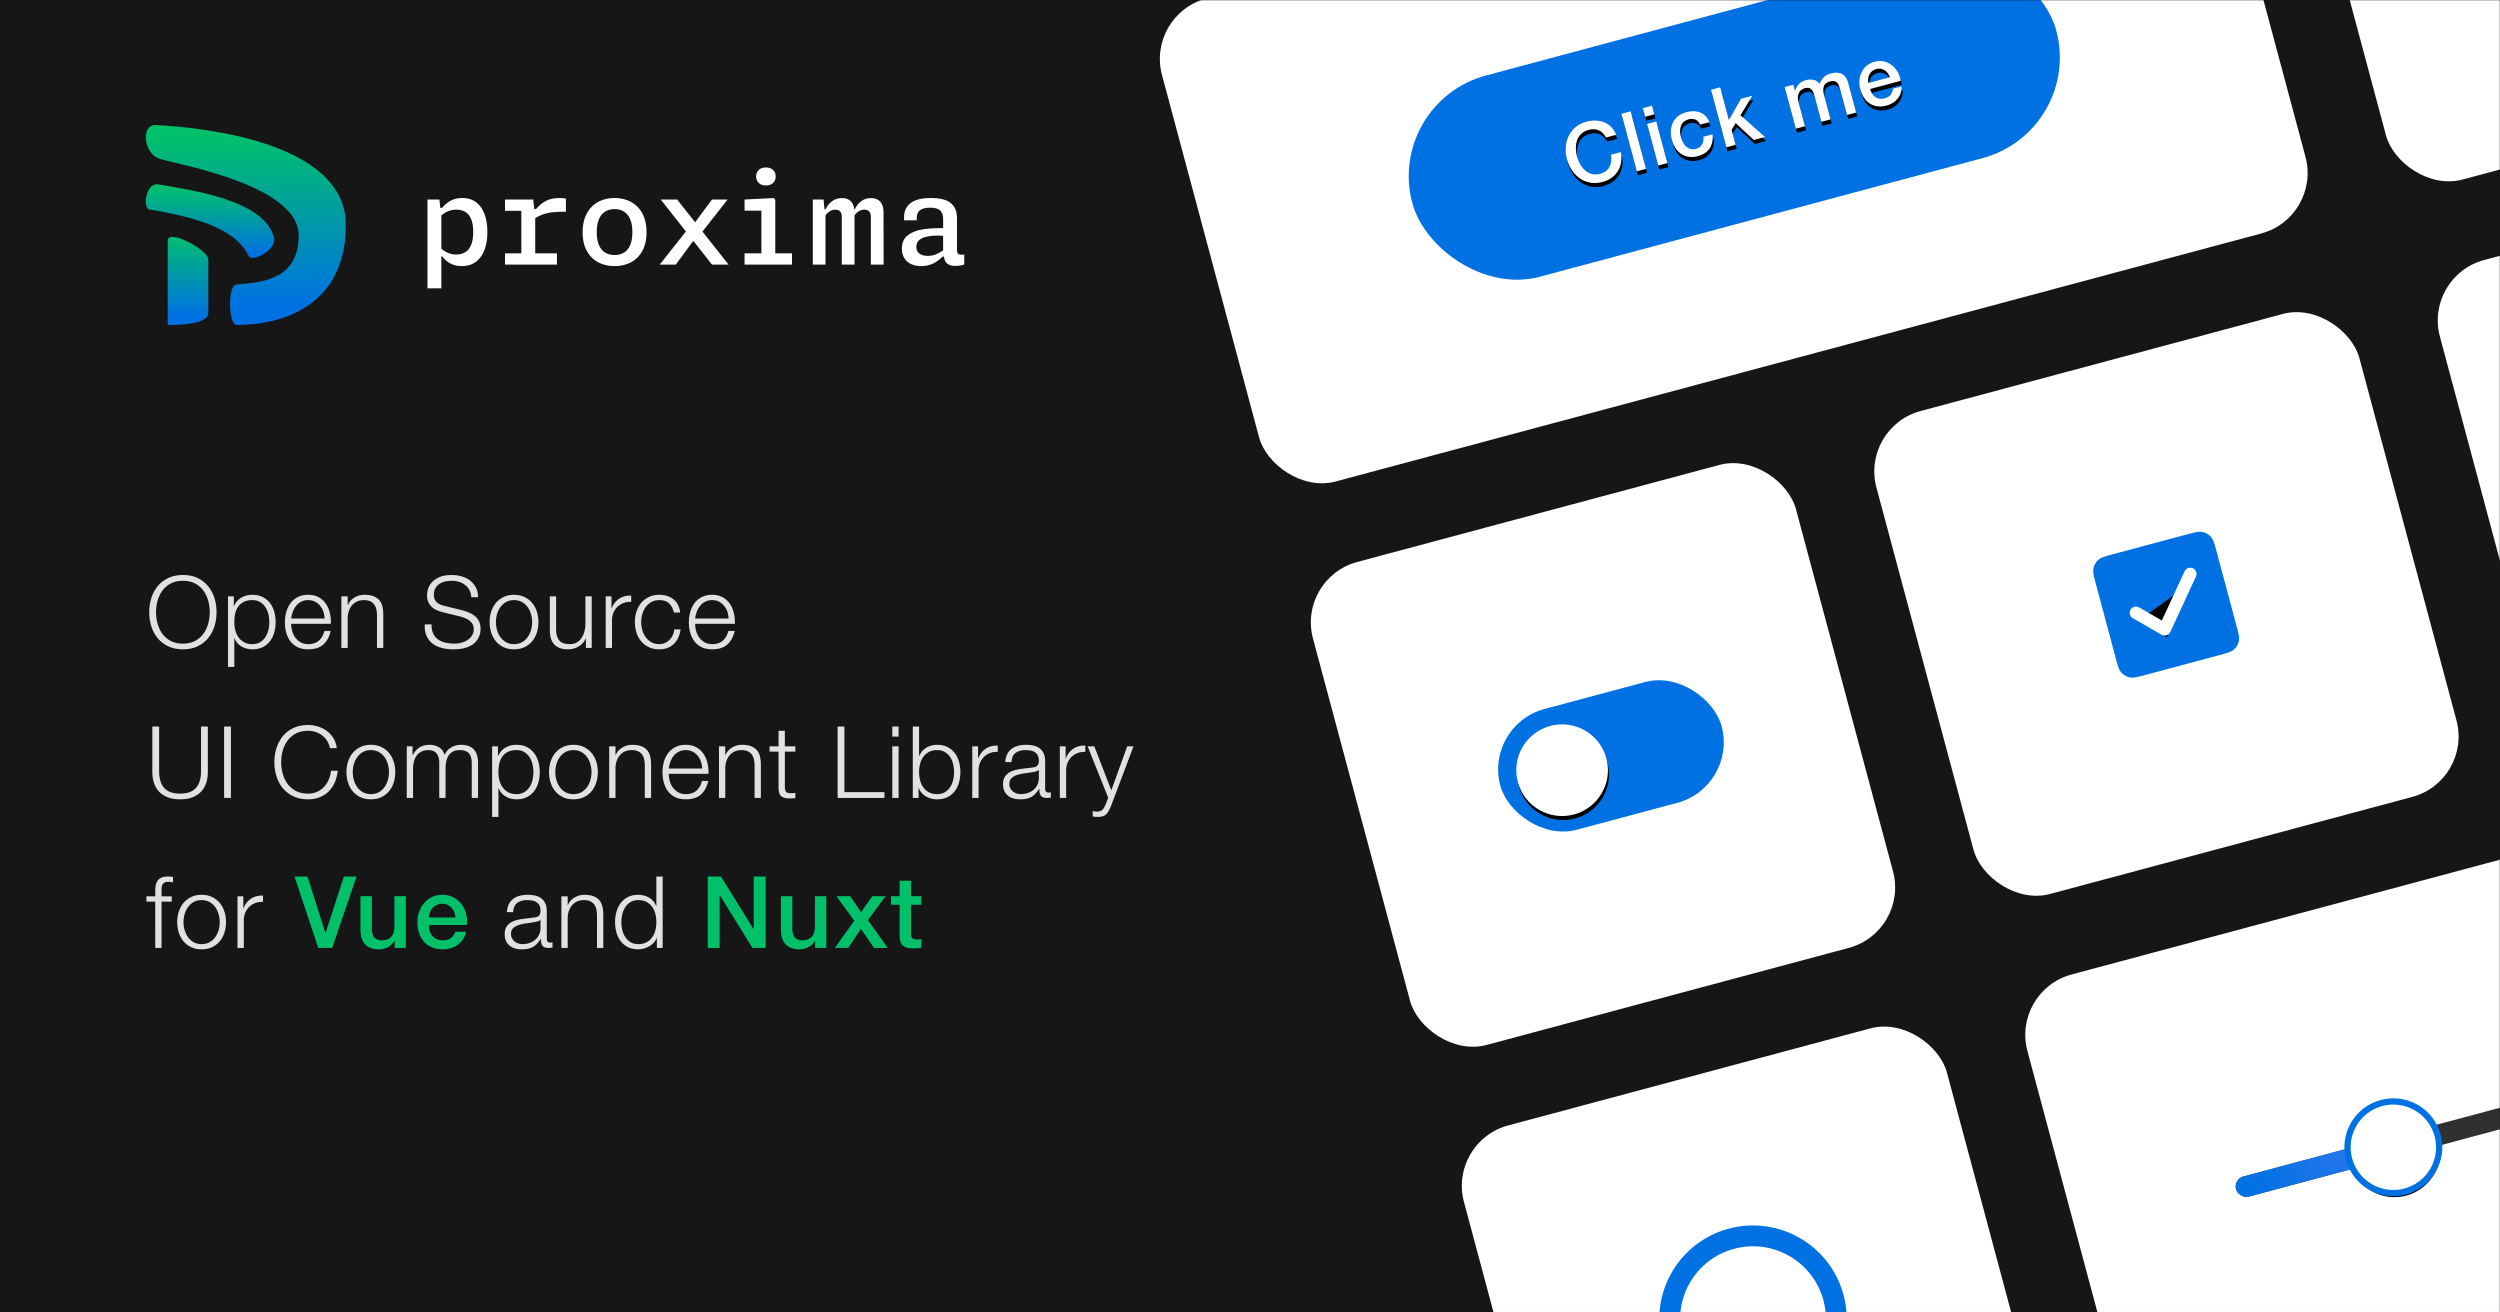 <svg xmlns="http://www.w3.org/2000/svg" xmlns:xlink="http://www.w3.org/1999/xlink" viewBox="0 0 1200 630"><defs><filter id="f" width="154.2%" height="146.8%" x="-27.1%" y="-16.7%" filterUnits="objectBoundingBox"><feOffset dy="2" in="SourceAlpha" result="shadowOffsetOuter1"/><feGaussianBlur in="shadowOffsetOuter1" result="shadowBlurOuter1" stdDeviation="2"/><feColorMatrix in="shadowBlurOuter1" values="0 0 0 0 0 0 0 0 0 0 0 0 0 0 0 0 0 0 0.155 0"/></filter><filter id="h" width="407%" height="149%" x="-153.5%" y="-17.5%" filterUnits="objectBoundingBox"><feOffset dy="2" in="SourceAlpha" result="shadowOffsetOuter1"/><feGaussianBlur in="shadowOffsetOuter1" result="shadowBlurOuter1" stdDeviation="2"/><feColorMatrix in="shadowBlurOuter1" values="0 0 0 0 0 0 0 0 0 0 0 0 0 0 0 0 0 0 0.155 0"/></filter><filter id="j" width="407%" height="149%" x="-153.5%" y="-17.5%" filterUnits="objectBoundingBox"><feOffset dy="2" in="SourceAlpha" result="shadowOffsetOuter1"/><feGaussianBlur in="shadowOffsetOuter1" result="shadowBlurOuter1" stdDeviation="2"/><feColorMatrix in="shadowBlurOuter1" values="0 0 0 0 0 0 0 0 0 0 0 0 0 0 0 0 0 0 0.155 0"/></filter><filter id="l" width="171.7%" height="164.2%" x="-35.9%" y="-22.9%" filterUnits="objectBoundingBox"><feOffset dy="2" in="SourceAlpha" result="shadowOffsetOuter1"/><feGaussianBlur in="shadowOffsetOuter1" result="shadowBlurOuter1" stdDeviation="2"/><feColorMatrix in="shadowBlurOuter1" values="0 0 0 0 0 0 0 0 0 0 0 0 0 0 0 0 0 0 0.155 0"/></filter><filter id="n" width="173.1%" height="149%" x="-36.5%" y="-17.5%" filterUnits="objectBoundingBox"><feOffset dy="2" in="SourceAlpha" result="shadowOffsetOuter1"/><feGaussianBlur in="shadowOffsetOuter1" result="shadowBlurOuter1" stdDeviation="2"/><feColorMatrix in="shadowBlurOuter1" values="0 0 0 0 0 0 0 0 0 0 0 0 0 0 0 0 0 0 0.155 0"/></filter><filter id="p" width="146.7%" height="165.9%" x="-23.3%" y="-23.5%" filterUnits="objectBoundingBox"><feOffset dy="2" in="SourceAlpha" result="shadowOffsetOuter1"/><feGaussianBlur in="shadowOffsetOuter1" result="shadowBlurOuter1" stdDeviation="2"/><feColorMatrix in="shadowBlurOuter1" values="0 0 0 0 0 0 0 0 0 0 0 0 0 0 0 0 0 0 0.155 0"/></filter><filter id="r" width="170.5%" height="164.2%" x="-35.3%" y="-22.9%" filterUnits="objectBoundingBox"><feOffset dy="2" in="SourceAlpha" result="shadowOffsetOuter1"/><feGaussianBlur in="shadowOffsetOuter1" result="shadowBlurOuter1" stdDeviation="2"/><feColorMatrix in="shadowBlurOuter1" values="0 0 0 0 0 0 0 0 0 0 0 0 0 0 0 0 0 0 0.155 0"/></filter><filter id="t" width="174.9%" height="194.3%" x="-37.5%" y="-41%" filterUnits="objectBoundingBox"><feMorphology in="SourceAlpha" operator="dilate" radius="3" result="shadowSpreadOuter1"/><feOffset dy="2" in="shadowSpreadOuter1" result="shadowOffsetOuter1"/><feMorphology in="SourceAlpha" radius="3" result="shadowInner"/><feOffset dy="2" in="shadowInner" result="shadowInner"/><feComposite in="shadowOffsetOuter1" in2="shadowInner" operator="out" result="shadowOffsetOuter1"/><feGaussianBlur in="shadowOffsetOuter1" result="shadowBlurOuter1" stdDeviation="2"/><feColorMatrix in="shadowBlurOuter1" values="0 0 0 0 0 0 0 0 0 0 0 0 0 0 0 0 0 0 0.153 0"/></filter><filter id="v" width="131.8%" height="131.8%" x="-15.9%" y="-11.4%" filterUnits="objectBoundingBox"><feOffset dy="2" in="SourceAlpha" result="shadowOffsetOuter1"/><feGaussianBlur in="shadowOffsetOuter1" result="shadowBlurOuter1" stdDeviation="2"/><feColorMatrix in="shadowBlurOuter1" values="0 0 0 0 0 0 0 0 0 0 0 0 0 0 0 0 0 0 0.151 0"/></filter><filter id="y" width="138.6%" height="138.6%" x="-19.3%" y="-14.8%" filterUnits="objectBoundingBox"><feMorphology in="SourceAlpha" operator="dilate" radius="1.5" result="shadowSpreadOuter1"/><feOffset dy="2" in="shadowSpreadOuter1" result="shadowOffsetOuter1"/><feGaussianBlur in="shadowOffsetOuter1" result="shadowBlurOuter1" stdDeviation="2"/><feComposite in="shadowBlurOuter1" in2="SourceAlpha" operator="out" result="shadowBlurOuter1"/><feColorMatrix in="shadowBlurOuter1" values="0 0 0 0 0 0 0 0 0 0 0 0 0 0 0 0 0 0 0.151 0"/></filter><path id="a" d="M0 0h1200v630H0z"/><path id="g" d="M20.8 9.76a10.125 10.125 0 0 0-.88-2.28 6.307 6.307 0 0 0-1.44-1.8 6.398 6.398 0 0 0-2.06-1.18c-.787-.28-1.7-.42-2.74-.42-1.52 0-2.833.307-3.94.92a7.725 7.725 0 0 0-2.7 2.46c-.693 1.027-1.207 2.193-1.54 3.5-.333 1.307-.5 2.64-.5 4 0 1.36.167 2.693.5 4 .333 1.307.847 2.473 1.54 3.5a7.725 7.725 0 0 0 2.7 2.46c1.107.613 2.42.92 3.94.92 1.12 0 2.107-.193 2.96-.58a6.59 6.59 0 0 0 2.2-1.6 7.529 7.529 0 0 0 1.44-2.38c.347-.907.573-1.88.68-2.92h4.88c-.107 1.707-.473 3.267-1.1 4.68a11.476 11.476 0 0 1-2.54 3.66 11.223 11.223 0 0 1-3.76 2.38c-1.44.56-3.027.84-4.76.84-2.133 0-4.047-.393-5.74-1.18-1.693-.787-3.127-1.86-4.3-3.22s-2.073-2.947-2.7-4.76C.313 18.947 0 17.013 0 14.96c0-2.027.313-3.947.94-5.76.627-1.813 1.527-3.4 2.7-4.76C4.813 3.08 6.247 2 7.94 1.2 9.633.4 11.547 0 13.68 0c1.6 0 3.107.22 4.52.66 1.413.44 2.66 1.08 3.74 1.92a9.972 9.972 0 0 1 2.62 3.06c.667 1.2 1.08 2.573 1.24 4.12h-5Z"/><path id="i" d="M30.88.68h4.56v28.56h-4.56z"/><path id="k" d="M41.52.68h4.56V5h-4.56V.68Zm0 7.88h4.56v20.68h-4.56V8.56Z"/><path id="m" d="M66 15.48c-.187-1.28-.7-2.247-1.54-2.9-.84-.653-1.9-.98-3.18-.98-.587 0-1.213.1-1.88.3-.667.2-1.28.573-1.84 1.12-.56.547-1.027 1.307-1.4 2.28-.373.973-.56 2.247-.56 3.82 0 .853.1 1.707.3 2.56.2.853.52 1.613.96 2.28a5.2 5.2 0 0 0 1.7 1.62c.693.413 1.533.62 2.52.62 1.333 0 2.433-.413 3.3-1.24s1.407-1.987 1.62-3.48h4.56c-.427 2.693-1.447 4.753-3.06 6.18-1.613 1.427-3.753 2.14-6.42 2.14-1.627 0-3.06-.273-4.3-.82-1.24-.547-2.287-1.293-3.14-2.24-.853-.947-1.5-2.073-1.94-3.38-.44-1.307-.66-2.72-.66-4.24 0-1.547.213-3 .64-4.36.427-1.36 1.067-2.54 1.92-3.54s1.913-1.787 3.18-2.36c1.267-.573 2.753-.86 4.46-.86 1.2 0 2.34.153 3.42.46 1.08.307 2.04.767 2.88 1.38a7.345 7.345 0 0 1 2.06 2.32c.533.933.853 2.04.96 3.32H66Z"/><path id="o" d="M75.4.68h4.56v16.24l8.24-8.36h5.6l-7.92 7.6 8.68 13.08H89L82.68 19.2l-2.72 2.64v7.4H75.4z"/><path id="q" d="M109.88 8.56h4.32v2.88h.12c.347-.507.72-.973 1.12-1.4a6.11 6.11 0 0 1 1.34-1.08 6.777 6.777 0 0 1 1.7-.7c.64-.173 1.373-.26 2.2-.26 1.253 0 2.42.28 3.5.84 1.08.56 1.847 1.427 2.3 2.6.773-1.067 1.667-1.907 2.68-2.52 1.013-.613 2.28-.92 3.8-.92 2.187 0 3.887.533 5.1 1.6 1.213 1.067 1.82 2.853 1.82 5.36v14.28h-4.56V17.16c0-.827-.027-1.58-.08-2.26-.053-.68-.207-1.267-.46-1.76a2.616 2.616 0 0 0-1.14-1.14c-.507-.267-1.2-.4-2.08-.4-1.547 0-2.667.48-3.36 1.44-.693.96-1.04 2.32-1.04 4.08v12.12h-4.56V15.96c0-1.44-.26-2.527-.78-3.26-.52-.733-1.473-1.1-2.86-1.1a4.237 4.237 0 0 0-3.14 1.4c-.413.453-.747 1.013-1 1.68s-.38 1.427-.38 2.28v12.28h-4.56V8.56Z"/><path id="s" d="M159.88 17.08a7.353 7.353 0 0 0-.46-2.08 5.542 5.542 0 0 0-1.04-1.74 5.15 5.15 0 0 0-1.6-1.2c-.627-.307-1.327-.46-2.1-.46-.8 0-1.527.14-2.18.42a4.986 4.986 0 0 0-1.68 1.16 5.737 5.737 0 0 0-1.12 1.74 6.07 6.07 0 0 0-.46 2.16h10.64Zm-10.64 3c0 .8.113 1.573.34 2.32.227.747.567 1.4 1.02 1.96a4.916 4.916 0 0 0 1.72 1.34c.693.333 1.52.5 2.48.5 1.333 0 2.407-.287 3.22-.86.813-.573 1.42-1.433 1.82-2.58h4.32c-.24 1.12-.653 2.12-1.24 3a8.628 8.628 0 0 1-2.12 2.22 9.15 9.15 0 0 1-2.78 1.36c-1.027.307-2.1.46-3.22.46-1.627 0-3.067-.267-4.32-.8-1.253-.533-2.313-1.28-3.18-2.24-.867-.96-1.52-2.107-1.96-3.44-.44-1.333-.66-2.8-.66-4.4 0-1.467.233-2.86.7-4.18a10.7 10.7 0 0 1 2-3.48 9.565 9.565 0 0 1 3.14-2.38c1.227-.587 2.613-.88 4.16-.88 1.627 0 3.087.34 4.38 1.02a9.611 9.611 0 0 1 3.22 2.7c.853 1.12 1.473 2.407 1.86 3.86.387 1.453.487 2.953.3 4.5h-15.2Z"/><path id="u" d="m104.759 120.3 11.25 11.25 18.75-22.5"/><linearGradient id="c" x1="243.23%" x2="243.23%" y1="90.47%" y2="4.899%"><stop offset="0%" stop-color="#0071E3"/><stop offset="100%" stop-color="#00C16A"/></linearGradient><linearGradient id="d" x1="243.23%" x2="243.23%" y1="90.47%" y2="4.899%"><stop offset="0%" stop-color="#0071E3"/><stop offset="100%" stop-color="#00C16A"/></linearGradient><linearGradient id="e" x1="243.23%" x2="243.23%" y1="90.47%" y2="4.899%"><stop offset="0%" stop-color="#0071E3"/><stop offset="100%" stop-color="#00C16A"/></linearGradient><linearGradient id="x" x1="8.435%" x2="68.362%" y1="46.358%" y2="43.124%"><stop offset="0%" stop-color="#0071E3"/><stop offset="100%" stop-color="#2F77EC"/><stop offset="100%" stop-color="#2F77EC"/></linearGradient><circle id="w" cx="99.143" cy="122" r="22"/><circle id="z" cx="157.701" cy="120.101" r="22"/></defs><g fill="none" fill-rule="evenodd"><mask id="b" fill="#fff"><use xlink:href="#a"/></mask><use xlink:href="#a" fill="#161616"/><g fill-rule="nonzero" mask="url(#b)"><path fill="url(#c)" d="M10.5 55.502c0-6 19.5 4.5 19.5 9v25.5c0 4-6.5 6-19.5 5.998V55.502Z" transform="translate(70 60)"/><path fill="url(#d)" d="M1.5 40.503c-3-.9-1.5-13.05 4.5-11.996 15.813 2.751 50.999 7.496 55.499 25.495 1.5 6-10.5 12-12 9-6-12-21-18.002-47.999-22.5Z" transform="translate(70 60)"/><path fill="url(#e)" d="M4.528 0c27.17 1.36 91.47 9.51 91.47 48S66.111 95.997 43.471 95.997c-3.623 0-4.529-18.565 0-19.47 15.395-.905 29.887-4.075 29.887-23.547 0-24-57.51-33.96-66.566-36.677C-1.45 13.586-2.173-.09 4.527 0h.001Z" transform="translate(70 60)"/></g><g mask="url(#b)"><g transform="rotate(-15 301.795 -2085.305)"><rect width="520" height="240" fill="#FFF" rx="30"/><rect width="320" height="100" x="100.149" y="70.44" fill="#0071E3" fill-rule="nonzero" rx="50"/><g fill-rule="nonzero"><g transform="translate(177.318 104.353)"><use xlink:href="#g" fill="#000" filter="url(#f)"/><use xlink:href="#g" fill="#FFF"/></g><g transform="translate(177.318 104.353)"><use xlink:href="#i" fill="#000" filter="url(#h)"/><use xlink:href="#i" fill="#FFF"/></g><g transform="translate(177.318 104.353)"><use xlink:href="#k" fill="#000" filter="url(#j)"/><use xlink:href="#k" fill="#FFF"/></g><g transform="translate(177.318 104.353)"><use xlink:href="#m" fill="#000" filter="url(#l)"/><use xlink:href="#m" fill="#FFF"/></g><g transform="translate(177.318 104.353)"><use xlink:href="#o" fill="#000" filter="url(#n)"/><use xlink:href="#o" fill="#FFF"/></g><g transform="translate(177.318 104.353)"><use xlink:href="#q" fill="#000" filter="url(#p)"/><use xlink:href="#q" fill="#FFF"/></g><g transform="translate(177.318 104.353)"><use xlink:href="#s" fill="#000" filter="url(#r)"/><use xlink:href="#s" fill="#FFF"/></g></g></g><rect width="240" height="240" fill="#FFF" rx="30" transform="rotate(-15 21.795 -4212.116)"/><g transform="rotate(-15 1225.2 -3288.71)"><rect width="240" height="240" fill="#FFF" rx="30"/><path fill="#0071E3" fill-rule="nonzero" d="M89.759 138.3v-36c0-4.2 0-6.302.817-7.906a7.496 7.496 0 0 1 3.277-3.277c1.604-.817 3.706-.817 7.906-.817h36c4.2 0 6.298 0 7.902.817a7.504 7.504 0 0 1 3.28 3.277c.818 1.603.818 3.702.818 7.894v36.025c0 4.192 0 6.289-.817 7.891a7.508 7.508 0 0 1-3.28 3.28c-1.603.816-3.7.816-7.892.816h-36.023c-4.192 0-6.291 0-7.894-.817a7.5 7.5 0 0 1-3.277-3.279c-.817-1.604-.817-3.703-.817-7.903Z"/><g stroke-linecap="round" stroke-linejoin="round"><use xlink:href="#u" fill="#000" filter="url(#t)"/><use xlink:href="#u" stroke="#FFF" stroke-width="6"/></g></g><rect width="240" height="240" fill="#FFF" rx="30" transform="rotate(-15 1085.2 -4352.116)"/><g transform="rotate(-15 1365.2 -2225.305)"><rect width="240" height="240" fill="#FFF" rx="30"/><rect width="110" height="60" x="68.571" y="91.429" fill="#0071E3" fill-rule="nonzero" rx="30"/><g fill-rule="nonzero"><use xlink:href="#w" fill="#000" filter="url(#v)"/><use xlink:href="#w" fill="#FFF"/></g></g><g transform="rotate(-15 2428.606 -2365.305)"><rect width="240" height="240" fill="#FFF" rx="30"/><circle cx="119.443" cy="120.266" r="40" stroke="#0071E3" stroke-width="10"/></g><g transform="rotate(-15 2288.606 -3428.71)"><rect width="520" height="240" fill="#FFF" rx="30"/><rect width="360" height="10" x="79.548" y="115.003" fill="#1A1A1A" fill-opacity=".901" rx="5"/><rect width="100" height="10" x="79.548" y="115.003" fill="url(#x)" rx="5"/><g fill-rule="nonzero"><use xlink:href="#z" fill="#000" filter="url(#y)"/><use xlink:href="#z" fill="#FFF" stroke="#0071E3" stroke-width="3"/></g></g></g><g fill-rule="nonzero" mask="url(#b)"><path fill="#E1E1E1" d="M74.896 293.864c0-1.888.248-3.728.744-5.52.496-1.792 1.264-3.4 2.304-4.824 1.04-1.424 2.376-2.568 4.008-3.432 1.632-.864 3.584-1.296 5.856-1.296s4.216.432 5.832 1.296c1.616.864 2.944 2.008 3.984 3.432s1.808 3.032 2.304 4.824c.496 1.792.744 3.632.744 5.52 0 1.856-.248 3.688-.744 5.496-.496 1.808-1.264 3.424-2.304 4.848-1.04 1.424-2.368 2.568-3.984 3.432-1.616.864-3.56 1.296-5.832 1.296s-4.224-.432-5.856-1.296c-1.632-.864-2.968-2.008-4.008-3.432s-1.808-3.04-2.304-4.848a20.684 20.684 0 0 1-.744-5.496Zm-3.264 0c0 2.368.336 4.624 1.008 6.768.672 2.144 1.68 4.032 3.024 5.664 1.344 1.632 3.032 2.936 5.064 3.912s4.392 1.464 7.08 1.464c2.688 0 5.04-.488 7.056-1.464s3.696-2.28 5.04-3.912c1.344-1.632 2.352-3.52 3.024-5.664.672-2.144 1.008-4.4 1.008-6.768 0-2.368-.336-4.624-1.008-6.768-.672-2.144-1.68-4.04-3.024-5.688-1.344-1.648-3.024-2.96-5.04-3.936s-4.368-1.464-7.056-1.464c-2.688 0-5.048.488-7.08 1.464s-3.72 2.288-5.064 3.936c-1.344 1.648-2.352 3.544-3.024 5.688-.672 2.144-1.008 4.4-1.008 6.768ZM109.448 286.232v33.888h3.024v-13.824h.096a7.16 7.16 0 0 0 1.368 2.352 8.228 8.228 0 0 0 2.04 1.68c.768.448 1.6.784 2.496 1.008.896.224 1.792.336 2.688.336 1.888 0 3.528-.344 4.92-1.032a9.854 9.854 0 0 0 3.48-2.832c.928-1.2 1.616-2.592 2.064-4.176.448-1.584.672-3.256.672-5.016 0-1.76-.224-3.432-.672-5.016-.448-1.584-1.136-2.976-2.064-4.176a10.094 10.094 0 0 0-3.48-2.856c-1.392-.704-3.032-1.056-4.92-1.056-2.016 0-3.816.472-5.4 1.416-1.584.944-2.728 2.28-3.432 4.008h-.096v-4.704h-2.784Zm19.824 12.384c0 1.28-.152 2.552-.456 3.816-.304 1.264-.784 2.392-1.44 3.384a7.93 7.93 0 0 1-2.52 2.424c-1.024.624-2.256.936-3.696.936-1.6 0-2.952-.312-4.056-.936a8.015 8.015 0 0 1-2.688-2.424c-.688-.992-1.184-2.12-1.488-3.384a16.265 16.265 0 0 1-.456-3.816c0-1.408.136-2.752.408-4.032.272-1.28.744-2.4 1.416-3.36.672-.96 1.568-1.728 2.688-2.304 1.12-.576 2.512-.864 4.176-.864 1.44 0 2.672.312 3.696.936a7.93 7.93 0 0 1 2.52 2.424c.656.992 1.136 2.12 1.44 3.384.304 1.264.456 2.536.456 3.816ZM155.808 296.888h-16.032c.128-1.12.392-2.216.792-3.288a9.805 9.805 0 0 1 1.608-2.832 7.73 7.73 0 0 1 2.448-1.968c.96-.496 2.064-.744 3.312-.744 1.216 0 2.304.248 3.264.744a7.73 7.73 0 0 1 2.448 1.968 9.067 9.067 0 0 1 1.56 2.808c.368 1.056.568 2.16.6 3.312Zm-16.032 2.544h19.056a19.59 19.59 0 0 0-.48-5.112c-.384-1.68-1.016-3.168-1.896-4.464a10.13 10.13 0 0 0-3.432-3.144c-1.408-.8-3.104-1.2-5.088-1.2-1.952 0-3.64.376-5.064 1.128-1.424.752-2.584 1.744-3.48 2.976-.896 1.232-1.56 2.632-1.992 4.2a17.99 17.99 0 0 0-.648 4.8c0 1.76.216 3.432.648 5.016.432 1.584 1.096 2.976 1.992 4.176.896 1.2 2.056 2.144 3.48 2.832 1.424.688 3.112 1.032 5.064 1.032 3.136 0 5.56-.768 7.272-2.304 1.712-1.536 2.888-3.712 3.528-6.528h-3.024c-.48 1.92-1.344 3.456-2.592 4.608-1.248 1.152-2.976 1.728-5.184 1.728-1.44 0-2.672-.304-3.696-.912a8.381 8.381 0 0 1-2.544-2.304 9.299 9.299 0 0 1-1.464-3.144 13.42 13.42 0 0 1-.456-3.384ZM163.864 286.232V311h3.024v-14.448c.032-1.216.232-2.344.6-3.384s.88-1.936 1.536-2.688a7.013 7.013 0 0 1 2.4-1.776c.944-.432 2.024-.648 3.24-.648 1.216 0 2.232.192 3.048.576.816.384 1.464.912 1.944 1.584s.816 1.464 1.008 2.376c.192.912.288 1.896.288 2.952V311h3.024v-15.936c0-1.472-.144-2.8-.432-3.984-.288-1.184-.784-2.184-1.488-3-.704-.816-1.64-1.448-2.808-1.896-1.168-.448-2.616-.672-4.344-.672-1.76 0-3.376.456-4.848 1.368-1.472.912-2.496 2.12-3.072 3.624h-.096v-4.272h-3.024ZM207.144 299.72h-3.264c-.096 2.112.184 3.92.84 5.424.656 1.504 1.592 2.736 2.808 3.696 1.216.96 2.688 1.672 4.416 2.136 1.728.464 3.6.696 5.616.696 2.016 0 3.744-.184 5.184-.552 1.44-.368 2.648-.848 3.624-1.44s1.744-1.256 2.304-1.992c.56-.736.992-1.464 1.296-2.184.304-.72.496-1.4.576-2.04.08-.64.12-1.152.12-1.536 0-1.408-.232-2.608-.696-3.6a7.294 7.294 0 0 0-1.92-2.52 11.359 11.359 0 0 0-2.832-1.728 24.013 24.013 0 0 0-3.432-1.176l-8.352-2.064a12.59 12.59 0 0 1-1.992-.624 5.96 5.96 0 0 1-1.656-1.008 4.412 4.412 0 0 1-1.128-1.512c-.272-.592-.408-1.288-.408-2.088 0-1.28.24-2.352.72-3.216a5.964 5.964 0 0 1 1.896-2.088c.784-.528 1.696-.912 2.736-1.152 1.04-.24 2.12-.36 3.24-.36 1.216 0 2.376.168 3.48.504a9.033 9.033 0 0 1 2.928 1.488 7.663 7.663 0 0 1 2.064 2.448c.528.976.824 2.12.888 3.432h3.264c0-1.76-.344-3.304-1.032-4.632a9.992 9.992 0 0 0-2.76-3.336c-1.152-.896-2.496-1.568-4.032-2.016a17.229 17.229 0 0 0-4.848-.672c-2.4 0-4.368.344-5.904 1.032-1.536.688-2.744 1.528-3.624 2.52-.88.992-1.48 2.048-1.8 3.168-.32 1.12-.48 2.096-.48 2.928 0 1.344.216 2.48.648 3.408.432.928 1 1.712 1.704 2.352a8.267 8.267 0 0 0 2.472 1.536c.944.384 1.912.704 2.904.96l7.632 1.872c.8.192 1.616.44 2.448.744a9.903 9.903 0 0 1 2.28 1.176 5.925 5.925 0 0 1 1.68 1.776c.432.704.648 1.536.648 2.496 0 1.248-.304 2.312-.912 3.192a7.532 7.532 0 0 1-2.28 2.16c-.912.56-1.896.968-2.952 1.224s-2.032.384-2.928.384c-1.568 0-3.04-.152-4.416-.456-1.376-.304-2.568-.808-3.576-1.512s-1.8-1.648-2.376-2.832c-.576-1.184-.848-2.656-.816-4.416ZM246.736 288.056c1.44 0 2.704.304 3.792.912a8.325 8.325 0 0 1 2.712 2.4c.72.992 1.264 2.12 1.632 3.384.368 1.264.552 2.552.552 3.864 0 1.312-.184 2.6-.552 3.864a10.889 10.889 0 0 1-1.632 3.384 8.325 8.325 0 0 1-2.712 2.4c-1.088.608-2.352.912-3.792.912s-2.704-.304-3.792-.912a8.325 8.325 0 0 1-2.712-2.4 10.889 10.889 0 0 1-1.632-3.384 13.755 13.755 0 0 1-.552-3.864c0-1.312.184-2.6.552-3.864a10.889 10.889 0 0 1 1.632-3.384 8.325 8.325 0 0 1 2.712-2.4c1.088-.608 2.352-.912 3.792-.912Zm0-2.544c-1.888 0-3.56.352-5.016 1.056-1.456.704-2.68 1.648-3.672 2.832s-1.744 2.568-2.256 4.152c-.512 1.584-.768 3.272-.768 5.064 0 1.792.256 3.48.768 5.064s1.264 2.968 2.256 4.152c.992 1.184 2.216 2.12 3.672 2.808 1.456.688 3.128 1.032 5.016 1.032s3.56-.344 5.016-1.032c1.456-.688 2.68-1.624 3.672-2.808.992-1.184 1.744-2.568 2.256-4.152.512-1.584.768-3.272.768-5.064 0-1.792-.256-3.48-.768-5.064s-1.264-2.968-2.256-4.152c-.992-1.184-2.216-2.128-3.672-2.832-1.456-.704-3.128-1.056-5.016-1.056ZM284.024 311v-24.768H281v13.008a15.68 15.68 0 0 1-.432 3.672c-.288 1.2-.736 2.264-1.344 3.192a7.135 7.135 0 0 1-2.304 2.232c-.928.56-2.048.84-3.36.84-2.4 0-4.088-.576-5.064-1.728-.976-1.152-1.496-2.848-1.56-5.088v-16.128h-3.024v16.08c0 1.472.16 2.784.48 3.936.32 1.152.824 2.128 1.512 2.928.688.8 1.584 1.416 2.688 1.848 1.104.432 2.44.648 4.008.648 1.856 0 3.544-.44 5.064-1.32 1.52-.88 2.68-2.152 3.48-3.816h.096V311h2.784ZM290.736 286.232V311h3.024v-13.2c0-1.312.224-2.52.672-3.624a8.34 8.34 0 0 1 1.896-2.856 8.425 8.425 0 0 1 2.904-1.848c1.12-.432 2.368-.616 3.744-.552v-3.024c-2.24-.096-4.168.4-5.784 1.488-1.616 1.088-2.808 2.64-3.576 4.656h-.096v-5.808h-2.784ZM323.464 294.008h3.024c-.352-2.848-1.448-4.976-3.288-6.384-1.84-1.408-4.088-2.112-6.744-2.112-1.888 0-3.56.352-5.016 1.056-1.456.704-2.68 1.648-3.672 2.832s-1.744 2.568-2.256 4.152c-.512 1.584-.768 3.272-.768 5.064 0 1.792.256 3.48.768 5.064s1.264 2.968 2.256 4.152c.992 1.184 2.216 2.12 3.672 2.808 1.456.688 3.128 1.032 5.016 1.032 2.816 0 5.12-.84 6.912-2.52 1.792-1.68 2.896-4.024 3.312-7.032h-3.024a8.246 8.246 0 0 1-.768 2.832 7.823 7.823 0 0 1-1.584 2.232 7.092 7.092 0 0 1-2.208 1.464 6.706 6.706 0 0 1-2.64.528c-1.44 0-2.704-.304-3.792-.912a8.325 8.325 0 0 1-2.712-2.4 10.889 10.889 0 0 1-1.632-3.384 13.755 13.755 0 0 1-.552-3.864c0-1.312.184-2.6.552-3.864a10.889 10.889 0 0 1 1.632-3.384 8.325 8.325 0 0 1 2.712-2.4c1.088-.608 2.352-.912 3.792-.912 2.016 0 3.584.528 4.704 1.584 1.12 1.056 1.888 2.512 2.304 4.368ZM349.712 296.888H333.68c.128-1.12.392-2.216.792-3.288a9.805 9.805 0 0 1 1.608-2.832 7.73 7.73 0 0 1 2.448-1.968c.96-.496 2.064-.744 3.312-.744 1.216 0 2.304.248 3.264.744a7.73 7.73 0 0 1 2.448 1.968 9.067 9.067 0 0 1 1.56 2.808c.368 1.056.568 2.16.6 3.312Zm-16.032 2.544h19.056a19.59 19.59 0 0 0-.48-5.112c-.384-1.68-1.016-3.168-1.896-4.464a10.13 10.13 0 0 0-3.432-3.144c-1.408-.8-3.104-1.2-5.088-1.2-1.952 0-3.64.376-5.064 1.128-1.424.752-2.584 1.744-3.48 2.976-.896 1.232-1.56 2.632-1.992 4.2a17.99 17.99 0 0 0-.648 4.8c0 1.76.216 3.432.648 5.016.432 1.584 1.096 2.976 1.992 4.176.896 1.2 2.056 2.144 3.48 2.832 1.424.688 3.112 1.032 5.064 1.032 3.136 0 5.56-.768 7.272-2.304 1.712-1.536 2.888-3.712 3.528-6.528h-3.024c-.48 1.92-1.344 3.456-2.592 4.608-1.248 1.152-2.976 1.728-5.184 1.728-1.44 0-2.672-.304-3.696-.912a8.381 8.381 0 0 1-2.544-2.304 9.299 9.299 0 0 1-1.464-3.144 13.42 13.42 0 0 1-.456-3.384ZM73.12 348.728v21.936c0 1.76.248 3.432.744 5.016s1.28 2.968 2.352 4.152c1.072 1.184 2.448 2.12 4.128 2.808 1.68.688 3.704 1.032 6.072 1.032 2.4 0 4.44-.344 6.12-1.032 1.68-.688 3.056-1.624 4.128-2.808 1.072-1.184 1.856-2.568 2.352-4.152a16.69 16.69 0 0 0 .744-5.016v-21.936h-3.264v21.216c0 1.984-.224 3.672-.672 5.064-.448 1.392-1.104 2.528-1.968 3.408-.864.88-1.92 1.52-3.168 1.92-1.248.4-2.672.6-4.272.6-1.568 0-2.976-.2-4.224-.6-1.248-.4-2.304-1.04-3.168-1.92-.864-.88-1.52-2.016-1.968-3.408-.448-1.392-.672-3.08-.672-5.064v-21.216H73.12ZM107.576 348.728V383h3.264v-34.272zM158.392 359.096h3.264c-.224-1.792-.76-3.376-1.608-4.752a12.448 12.448 0 0 0-3.168-3.48 13.829 13.829 0 0 0-4.224-2.136 16.073 16.073 0 0 0-4.776-.72c-2.688 0-5.048.488-7.08 1.464s-3.72 2.288-5.064 3.936c-1.344 1.648-2.352 3.544-3.024 5.688-.672 2.144-1.008 4.4-1.008 6.768 0 2.368.336 4.624 1.008 6.768.672 2.144 1.68 4.032 3.024 5.664 1.344 1.632 3.032 2.936 5.064 3.912s4.392 1.464 7.08 1.464c2.016 0 3.848-.32 5.496-.96 1.648-.64 3.08-1.552 4.296-2.736 1.216-1.184 2.208-2.624 2.976-4.32.768-1.696 1.264-3.6 1.488-5.712h-3.264a14.505 14.505 0 0 1-1.104 4.296 12.077 12.077 0 0 1-2.256 3.48 10.231 10.231 0 0 1-3.312 2.352c-1.28.576-2.72.864-4.32.864-2.272 0-4.224-.432-5.856-1.296-1.632-.864-2.968-2.008-4.008-3.432s-1.808-3.04-2.304-4.848a20.684 20.684 0 0 1-.744-5.496c0-1.888.248-3.728.744-5.52.496-1.792 1.264-3.4 2.304-4.824 1.04-1.424 2.376-2.568 4.008-3.432 1.632-.864 3.584-1.296 5.856-1.296 1.248 0 2.44.184 3.576.552 1.136.368 2.176.904 3.12 1.608a9.643 9.643 0 0 1 2.4 2.616c.656 1.04 1.128 2.216 1.416 3.528ZM178.016 360.056c1.44 0 2.704.304 3.792.912a8.325 8.325 0 0 1 2.712 2.4c.72.992 1.264 2.12 1.632 3.384.368 1.264.552 2.552.552 3.864 0 1.312-.184 2.6-.552 3.864a10.889 10.889 0 0 1-1.632 3.384 8.325 8.325 0 0 1-2.712 2.4c-1.088.608-2.352.912-3.792.912s-2.704-.304-3.792-.912a8.325 8.325 0 0 1-2.712-2.4 10.889 10.889 0 0 1-1.632-3.384 13.755 13.755 0 0 1-.552-3.864c0-1.312.184-2.6.552-3.864a10.889 10.889 0 0 1 1.632-3.384 8.325 8.325 0 0 1 2.712-2.4c1.088-.608 2.352-.912 3.792-.912Zm0-2.544c-1.888 0-3.56.352-5.016 1.056-1.456.704-2.68 1.648-3.672 2.832s-1.744 2.568-2.256 4.152c-.512 1.584-.768 3.272-.768 5.064 0 1.792.256 3.48.768 5.064s1.264 2.968 2.256 4.152c.992 1.184 2.216 2.12 3.672 2.808 1.456.688 3.128 1.032 5.016 1.032s3.56-.344 5.016-1.032c1.456-.688 2.68-1.624 3.672-2.808.992-1.184 1.744-2.568 2.256-4.152.512-1.584.768-3.272.768-5.064 0-1.792-.256-3.48-.768-5.064s-1.264-2.968-2.256-4.152c-.992-1.184-2.216-2.128-3.672-2.832-1.456-.704-3.128-1.056-5.016-1.056ZM195.24 358.232V383h3.024v-13.824c0-1.312.144-2.52.432-3.624.288-1.104.728-2.064 1.32-2.88a6.14 6.14 0 0 1 2.304-1.92c.944-.464 2.056-.696 3.336-.696.96 0 1.776.16 2.448.48.672.32 1.208.76 1.608 1.32.4.56.688 1.216.864 1.968.176.752.264 1.544.264 2.376V383h3.024v-14.016c0-1.152.104-2.264.312-3.336.208-1.072.568-2.024 1.08-2.856a5.732 5.732 0 0 1 2.064-1.992c.864-.496 1.952-.744 3.264-.744 2.176 0 3.696.536 4.56 1.608.864 1.072 1.296 2.632 1.296 4.68V383h3.024v-16.8c0-5.792-2.736-8.688-8.208-8.688-1.632 0-3.168.4-4.608 1.2-1.44.8-2.528 2.016-3.264 3.648-.448-1.632-1.336-2.848-2.664-3.648-1.328-.8-2.808-1.2-4.44-1.2-2.016 0-3.672.432-4.968 1.296-1.296.864-2.344 2.064-3.144 3.6h-.144v-4.176h-2.784ZM236.224 358.232v33.888h3.024v-13.824h.096a7.16 7.16 0 0 0 1.368 2.352 8.228 8.228 0 0 0 2.04 1.68c.768.448 1.6.784 2.496 1.008.896.224 1.792.336 2.688.336 1.888 0 3.528-.344 4.92-1.032a9.854 9.854 0 0 0 3.48-2.832c.928-1.2 1.616-2.592 2.064-4.176.448-1.584.672-3.256.672-5.016 0-1.76-.224-3.432-.672-5.016-.448-1.584-1.136-2.976-2.064-4.176a10.094 10.094 0 0 0-3.48-2.856c-1.392-.704-3.032-1.056-4.92-1.056-2.016 0-3.816.472-5.4 1.416-1.584.944-2.728 2.28-3.432 4.008h-.096v-4.704h-2.784Zm19.824 12.384c0 1.28-.152 2.552-.456 3.816-.304 1.264-.784 2.392-1.44 3.384a7.93 7.93 0 0 1-2.52 2.424c-1.024.624-2.256.936-3.696.936-1.6 0-2.952-.312-4.056-.936a8.015 8.015 0 0 1-2.688-2.424c-.688-.992-1.184-2.12-1.488-3.384a16.265 16.265 0 0 1-.456-3.816c0-1.408.136-2.752.408-4.032.272-1.28.744-2.4 1.416-3.36.672-.96 1.568-1.728 2.688-2.304 1.12-.576 2.512-.864 4.176-.864 1.44 0 2.672.312 3.696.936a7.93 7.93 0 0 1 2.52 2.424c.656.992 1.136 2.12 1.44 3.384.304 1.264.456 2.536.456 3.816ZM275.24 360.056c1.44 0 2.704.304 3.792.912a8.325 8.325 0 0 1 2.712 2.4c.72.992 1.264 2.12 1.632 3.384.368 1.264.552 2.552.552 3.864 0 1.312-.184 2.6-.552 3.864a10.889 10.889 0 0 1-1.632 3.384 8.325 8.325 0 0 1-2.712 2.4c-1.088.608-2.352.912-3.792.912s-2.704-.304-3.792-.912a8.325 8.325 0 0 1-2.712-2.4 10.889 10.889 0 0 1-1.632-3.384 13.755 13.755 0 0 1-.552-3.864c0-1.312.184-2.6.552-3.864a10.889 10.889 0 0 1 1.632-3.384 8.325 8.325 0 0 1 2.712-2.4c1.088-.608 2.352-.912 3.792-.912Zm0-2.544c-1.888 0-3.56.352-5.016 1.056-1.456.704-2.68 1.648-3.672 2.832s-1.744 2.568-2.256 4.152c-.512 1.584-.768 3.272-.768 5.064 0 1.792.256 3.48.768 5.064s1.264 2.968 2.256 4.152c.992 1.184 2.216 2.12 3.672 2.808 1.456.688 3.128 1.032 5.016 1.032s3.56-.344 5.016-1.032c1.456-.688 2.68-1.624 3.672-2.808.992-1.184 1.744-2.568 2.256-4.152.512-1.584.768-3.272.768-5.064 0-1.792-.256-3.48-.768-5.064s-1.264-2.968-2.256-4.152c-.992-1.184-2.216-2.128-3.672-2.832-1.456-.704-3.128-1.056-5.016-1.056ZM292.416 358.232V383h3.024v-14.448c.032-1.216.232-2.344.6-3.384s.88-1.936 1.536-2.688a7.013 7.013 0 0 1 2.4-1.776c.944-.432 2.024-.648 3.24-.648 1.216 0 2.232.192 3.048.576.816.384 1.464.912 1.944 1.584s.816 1.464 1.008 2.376c.192.912.288 1.896.288 2.952V383h3.024v-15.936c0-1.472-.144-2.8-.432-3.984-.288-1.184-.784-2.184-1.488-3-.704-.816-1.64-1.448-2.808-1.896-1.168-.448-2.616-.672-4.344-.672-1.76 0-3.376.456-4.848 1.368-1.472.912-2.496 2.12-3.072 3.624h-.096v-4.272h-3.024ZM337.048 368.888h-16.032c.128-1.12.392-2.216.792-3.288a9.805 9.805 0 0 1 1.608-2.832 7.73 7.73 0 0 1 2.448-1.968c.96-.496 2.064-.744 3.312-.744 1.216 0 2.304.248 3.264.744a7.73 7.73 0 0 1 2.448 1.968 9.067 9.067 0 0 1 1.56 2.808c.368 1.056.568 2.16.6 3.312Zm-16.032 2.544h19.056a19.59 19.59 0 0 0-.48-5.112c-.384-1.68-1.016-3.168-1.896-4.464a10.13 10.13 0 0 0-3.432-3.144c-1.408-.8-3.104-1.2-5.088-1.2-1.952 0-3.64.376-5.064 1.128-1.424.752-2.584 1.744-3.48 2.976-.896 1.232-1.56 2.632-1.992 4.2a17.99 17.99 0 0 0-.648 4.8c0 1.76.216 3.432.648 5.016.432 1.584 1.096 2.976 1.992 4.176.896 1.2 2.056 2.144 3.48 2.832 1.424.688 3.112 1.032 5.064 1.032 3.136 0 5.56-.768 7.272-2.304 1.712-1.536 2.888-3.712 3.528-6.528h-3.024c-.48 1.92-1.344 3.456-2.592 4.608-1.248 1.152-2.976 1.728-5.184 1.728-1.44 0-2.672-.304-3.696-.912a8.381 8.381 0 0 1-2.544-2.304 9.299 9.299 0 0 1-1.464-3.144 13.42 13.42 0 0 1-.456-3.384ZM345.104 358.232V383h3.024v-14.448c.032-1.216.232-2.344.6-3.384s.88-1.936 1.536-2.688a7.013 7.013 0 0 1 2.4-1.776c.944-.432 2.024-.648 3.24-.648 1.216 0 2.232.192 3.048.576.816.384 1.464.912 1.944 1.584s.816 1.464 1.008 2.376c.192.912.288 1.896.288 2.952V383h3.024v-15.936c0-1.472-.144-2.8-.432-3.984-.288-1.184-.784-2.184-1.488-3-.704-.816-1.64-1.448-2.808-1.896-1.168-.448-2.616-.672-4.344-.672-1.76 0-3.376.456-4.848 1.368-1.472.912-2.496 2.12-3.072 3.624h-.096v-4.272h-3.024ZM376.728 358.232v-7.44h-3.024v7.44h-4.32v2.544h4.32v16.944c-.032 2.112.352 3.56 1.152 4.344.8.784 2.208 1.176 4.224 1.176.448 0 .896-.016 1.344-.048.448-.032.896-.048 1.344-.048V380.6c-.864.096-1.728.144-2.592.144-1.088-.064-1.768-.376-2.04-.936s-.408-1.336-.408-2.328v-16.704h5.04v-2.544h-5.04ZM402.056 348.728V383h22.464v-2.784h-19.2v-31.488zM428.304 348.728v4.848h3.024v-4.848h-3.024Zm0 9.504V383h3.024v-24.768h-3.024ZM438.136 348.728V383h2.784v-4.704h.096c.704 1.728 1.848 3.056 3.432 3.984 1.584.928 3.384 1.392 5.4 1.392 1.888 0 3.528-.344 4.92-1.032a9.854 9.854 0 0 0 3.48-2.832c.928-1.2 1.616-2.592 2.064-4.176.448-1.584.672-3.256.672-5.016 0-1.76-.224-3.432-.672-5.016-.448-1.584-1.136-2.976-2.064-4.176a10.094 10.094 0 0 0-3.48-2.856c-1.392-.704-3.032-1.056-4.92-1.056-.896 0-1.792.112-2.688.336a9.033 9.033 0 0 0-2.496 1.032 8.695 8.695 0 0 0-2.04 1.704 7.16 7.16 0 0 0-1.368 2.352h-.096v-14.208h-3.024Zm19.824 21.888c0 1.28-.152 2.552-.456 3.816-.304 1.264-.784 2.392-1.44 3.384a7.93 7.93 0 0 1-2.52 2.424c-1.024.624-2.256.936-3.696.936-1.6 0-2.952-.312-4.056-.936a8.015 8.015 0 0 1-2.688-2.424c-.688-.992-1.184-2.12-1.488-3.384a16.265 16.265 0 0 1-.456-3.816c0-1.28.152-2.552.456-3.816.304-1.264.8-2.392 1.488-3.384a8.015 8.015 0 0 1 2.688-2.424c1.104-.624 2.456-.936 4.056-.936 1.44 0 2.672.312 3.696.936a7.93 7.93 0 0 1 2.52 2.424c.656.992 1.136 2.12 1.44 3.384.304 1.264.456 2.536.456 3.816ZM466.688 358.232V383h3.024v-13.2c0-1.312.224-2.52.672-3.624a8.34 8.34 0 0 1 1.896-2.856 8.425 8.425 0 0 1 2.904-1.848c1.12-.432 2.368-.616 3.744-.552v-3.024c-2.24-.096-4.168.4-5.784 1.488-1.616 1.088-2.808 2.64-3.576 4.656h-.096v-5.808h-2.784ZM482.52 365.816h3.024c.064-2.016.704-3.48 1.92-4.392 1.216-.912 2.784-1.368 4.704-1.368.896 0 1.736.072 2.52.216.784.144 1.472.408 2.064.792a3.985 3.985 0 0 1 1.392 1.56c.336.656.504 1.496.504 2.52 0 .672-.088 1.216-.264 1.632a2.334 2.334 0 0 1-.744.984c-.32.24-.72.408-1.2.504-.48.096-1.04.176-1.68.24-1.632.192-3.24.392-4.824.6-1.584.208-3.008.568-4.272 1.08-1.264.512-2.28 1.256-3.048 2.232-.768.976-1.152 2.328-1.152 4.056 0 1.248.216 2.328.648 3.24a6.198 6.198 0 0 0 1.776 2.256c.752.592 1.632 1.024 2.64 1.296 1.008.272 2.088.408 3.24.408 1.216 0 2.264-.112 3.144-.336a8.632 8.632 0 0 0 2.352-.96 8.232 8.232 0 0 0 1.872-1.56 20.207 20.207 0 0 0 1.656-2.136h.096c0 .64.04 1.224.12 1.752.08.528.248.984.504 1.368.256.384.616.68 1.08.888.464.208 1.08.312 1.848.312.416 0 .76-.016 1.032-.048s.584-.08.936-.144v-2.544a2.338 2.338 0 0 1-.96.192c-1.184 0-1.776-.608-1.776-1.824V365.48c0-1.664-.272-3.016-.816-4.056-.544-1.04-1.248-1.848-2.112-2.424a7.887 7.887 0 0 0-2.928-1.176 17.346 17.346 0 0 0-3.264-.312c-1.44 0-2.752.16-3.936.48-1.184.32-2.216.816-3.096 1.488-.88.672-1.576 1.536-2.088 2.592s-.816 2.304-.912 3.744Zm16.128 3.648v3.936c0 1.216-.232 2.304-.696 3.264a7.457 7.457 0 0 1-1.872 2.448c-.784.672-1.704 1.184-2.76 1.536-1.056.352-2.16.528-3.312.528a6.486 6.486 0 0 1-2.064-.336 5.343 5.343 0 0 1-1.776-.984 4.95 4.95 0 0 1-1.224-1.536c-.304-.592-.456-1.272-.456-2.04 0-1.216.36-2.152 1.08-2.808.72-.656 1.64-1.16 2.76-1.512 1.12-.352 2.36-.616 3.72-.792a89.95 89.95 0 0 0 3.96-.6c.416-.064.896-.176 1.44-.336.544-.16.912-.416 1.104-.768h.096ZM508.72 358.232V383h3.024v-13.2c0-1.312.224-2.52.672-3.624a8.34 8.34 0 0 1 1.896-2.856 8.425 8.425 0 0 1 2.904-1.848c1.12-.432 2.368-.616 3.744-.552v-3.024c-2.24-.096-4.168.4-5.784 1.488-1.616 1.088-2.808 2.64-3.576 4.656h-.096v-5.808h-2.784ZM522.056 358.232l9.888 24.672-1.056 2.784a95.085 95.085 0 0 1-.72 1.584 4.54 4.54 0 0 1-.816 1.224c-.32.336-.696.6-1.128.792-.432.192-.984.288-1.656.288a7.29 7.29 0 0 1-1.032-.072 27.56 27.56 0 0 1-1.032-.168v2.544c.256.096.552.152.888.168.336.016.808.04 1.416.072.96 0 1.752-.088 2.376-.264a4.216 4.216 0 0 0 1.632-.864c.464-.4.888-.944 1.272-1.632s.8-1.56 1.248-2.616l10.752-28.512h-3.024l-7.632 21.12-8.16-21.12h-3.216ZM82.432 432.776v-2.544h-4.896v-2.16c0-.672.016-1.296.048-1.872.032-.576.152-1.08.36-1.512a2.35 2.35 0 0 1 .984-1.032c.448-.256 1.088-.384 1.92-.384.352 0 .704.024 1.056.072.352.048.736.104 1.152.168v-2.592c-.48-.064-.912-.112-1.296-.144-.384-.032-.8-.048-1.248-.048-1.216 0-2.216.176-3 .528-.784.352-1.4.848-1.848 1.488-.448.64-.752 1.408-.912 2.304-.16.896-.24 1.872-.24 2.928v2.256h-4.224v2.544h4.224V455h3.024v-22.224h4.896ZM96.776 432.056c1.44 0 2.704.304 3.792.912a8.325 8.325 0 0 1 2.712 2.4c.72.992 1.264 2.12 1.632 3.384.368 1.264.552 2.552.552 3.864 0 1.312-.184 2.6-.552 3.864a10.889 10.889 0 0 1-1.632 3.384 8.325 8.325 0 0 1-2.712 2.4c-1.088.608-2.352.912-3.792.912s-2.704-.304-3.792-.912a8.325 8.325 0 0 1-2.712-2.4 10.889 10.889 0 0 1-1.632-3.384 13.755 13.755 0 0 1-.552-3.864c0-1.312.184-2.6.552-3.864a10.889 10.889 0 0 1 1.632-3.384 8.325 8.325 0 0 1 2.712-2.4c1.088-.608 2.352-.912 3.792-.912Zm0-2.544c-1.888 0-3.56.352-5.016 1.056-1.456.704-2.68 1.648-3.672 2.832s-1.744 2.568-2.256 4.152c-.512 1.584-.768 3.272-.768 5.064 0 1.792.256 3.48.768 5.064s1.264 2.968 2.256 4.152c.992 1.184 2.216 2.12 3.672 2.808 1.456.688 3.128 1.032 5.016 1.032s3.56-.344 5.016-1.032c1.456-.688 2.68-1.624 3.672-2.808.992-1.184 1.744-2.568 2.256-4.152.512-1.584.768-3.272.768-5.064 0-1.792-.256-3.48-.768-5.064s-1.264-2.968-2.256-4.152c-.992-1.184-2.216-2.128-3.672-2.832-1.456-.704-3.128-1.056-5.016-1.056ZM114 430.232V455h3.024v-13.2c0-1.312.224-2.52.672-3.624a8.34 8.34 0 0 1 1.896-2.856 8.425 8.425 0 0 1 2.904-1.848c1.12-.432 2.368-.616 3.744-.552v-3.024c-2.24-.096-4.168.4-5.784 1.488-1.616 1.088-2.808 2.64-3.576 4.656h-.096v-5.808H114Z"/><path fill="#00C16A" d="M141.344 420.728h6.24l8.592 27.12h.096l8.784-27.12h6.096L159.44 455h-6.672zM194.808 455h-5.376v-3.456h-.096c-.672 1.248-1.672 2.248-3 3-1.328.752-2.68 1.128-4.056 1.128-3.264 0-5.624-.808-7.08-2.424-1.456-1.616-2.184-4.056-2.184-7.32v-15.744h5.472V445.4c0 2.176.416 3.712 1.248 4.608.832.896 2 1.344 3.504 1.344 1.152 0 2.112-.176 2.88-.528.768-.352 1.392-.824 1.872-1.416.48-.592.824-1.304 1.032-2.136.208-.832.312-1.728.312-2.688v-14.4h5.472V455ZM218.608 440.408a8.824 8.824 0 0 0-.552-2.496 6.65 6.65 0 0 0-1.248-2.088 6.18 6.18 0 0 0-1.92-1.44c-.752-.368-1.592-.552-2.52-.552-.96 0-1.832.168-2.616.504-.784.336-1.456.8-2.016 1.392a6.885 6.885 0 0 0-1.344 2.088c-.336.8-.52 1.664-.552 2.592h12.768Zm-12.768 3.6c0 .96.136 1.888.408 2.784a6.86 6.86 0 0 0 1.224 2.352 5.9 5.9 0 0 0 2.064 1.608c.832.4 1.824.6 2.976.6 1.6 0 2.888-.344 3.864-1.032.976-.688 1.704-1.72 2.184-3.096h5.184c-.288 1.344-.784 2.544-1.488 3.6a10.353 10.353 0 0 1-2.544 2.664 10.98 10.98 0 0 1-3.336 1.632c-1.232.368-2.52.552-3.864.552-1.952 0-3.68-.32-5.184-.96-1.504-.64-2.776-1.536-3.816-2.688-1.04-1.152-1.824-2.528-2.352-4.128-.528-1.6-.792-3.36-.792-5.28 0-1.76.28-3.432.84-5.016.56-1.584 1.36-2.976 2.4-4.176a11.477 11.477 0 0 1 3.768-2.856c1.472-.704 3.136-1.056 4.992-1.056 1.952 0 3.704.408 5.256 1.224 1.552.816 2.84 1.896 3.864 3.24 1.024 1.344 1.768 2.888 2.232 4.632.464 1.744.584 3.544.36 5.4h-18.24Z"/><path fill="#E1E1E1" d="M243.312 437.816h3.024c.064-2.016.704-3.48 1.92-4.392 1.216-.912 2.784-1.368 4.704-1.368.896 0 1.736.072 2.52.216.784.144 1.472.408 2.064.792a3.985 3.985 0 0 1 1.392 1.56c.336.656.504 1.496.504 2.52 0 .672-.088 1.216-.264 1.632a2.334 2.334 0 0 1-.744.984c-.32.24-.72.408-1.2.504-.48.096-1.04.176-1.68.24-1.632.192-3.24.392-4.824.6-1.584.208-3.008.568-4.272 1.08-1.264.512-2.28 1.256-3.048 2.232-.768.976-1.152 2.328-1.152 4.056 0 1.248.216 2.328.648 3.24a6.198 6.198 0 0 0 1.776 2.256c.752.592 1.632 1.024 2.64 1.296 1.008.272 2.088.408 3.24.408 1.216 0 2.264-.112 3.144-.336a8.632 8.632 0 0 0 2.352-.96 8.232 8.232 0 0 0 1.872-1.56 20.207 20.207 0 0 0 1.656-2.136h.096c0 .64.04 1.224.12 1.752.08.528.248.984.504 1.368.256.384.616.68 1.08.888.464.208 1.08.312 1.848.312.416 0 .76-.016 1.032-.048s.584-.08.936-.144v-2.544a2.338 2.338 0 0 1-.96.192c-1.184 0-1.776-.608-1.776-1.824V437.48c0-1.664-.272-3.016-.816-4.056-.544-1.04-1.248-1.848-2.112-2.424a7.887 7.887 0 0 0-2.928-1.176 17.346 17.346 0 0 0-3.264-.312c-1.44 0-2.752.16-3.936.48-1.184.32-2.216.816-3.096 1.488-.88.672-1.576 1.536-2.088 2.592s-.816 2.304-.912 3.744Zm16.128 3.648v3.936c0 1.216-.232 2.304-.696 3.264a7.457 7.457 0 0 1-1.872 2.448c-.784.672-1.704 1.184-2.76 1.536-1.056.352-2.16.528-3.312.528a6.486 6.486 0 0 1-2.064-.336 5.343 5.343 0 0 1-1.776-.984 4.95 4.95 0 0 1-1.224-1.536c-.304-.592-.456-1.272-.456-2.04 0-1.216.36-2.152 1.08-2.808.72-.656 1.64-1.16 2.76-1.512 1.12-.352 2.36-.616 3.72-.792a89.95 89.95 0 0 0 3.96-.6c.416-.064.896-.176 1.44-.336.544-.16.912-.416 1.104-.768h.096ZM269.464 430.232V455h3.024v-14.448c.032-1.216.232-2.344.6-3.384s.88-1.936 1.536-2.688a7.013 7.013 0 0 1 2.4-1.776c.944-.432 2.024-.648 3.24-.648 1.216 0 2.232.192 3.048.576.816.384 1.464.912 1.944 1.584s.816 1.464 1.008 2.376c.192.912.288 1.896.288 2.952V455h3.024v-15.936c0-1.472-.144-2.8-.432-3.984-.288-1.184-.784-2.184-1.488-3-.704-.816-1.64-1.448-2.808-1.896-1.168-.448-2.616-.672-4.344-.672-1.76 0-3.376.456-4.848 1.368-1.472.912-2.496 2.12-3.072 3.624h-.096v-4.272h-3.024ZM318.08 455v-34.272h-3.024v14.208h-.096a7.16 7.16 0 0 0-1.368-2.352 8.695 8.695 0 0 0-2.04-1.704 9.089 9.089 0 0 0-2.472-1.032 10.95 10.95 0 0 0-2.712-.336c-1.888 0-3.528.352-4.92 1.056a10.094 10.094 0 0 0-3.48 2.856c-.928 1.2-1.616 2.592-2.064 4.176a18.348 18.348 0 0 0-.672 5.016c0 1.76.224 3.432.672 5.016.448 1.584 1.136 2.976 2.064 4.176a9.854 9.854 0 0 0 3.48 2.832c1.392.688 3.032 1.032 4.92 1.032a10 10 0 0 0 2.712-.384 11.045 11.045 0 0 0 2.568-1.08 9.189 9.189 0 0 0 2.136-1.704 7.116 7.116 0 0 0 1.416-2.208h.096V455h2.784Zm-19.824-12.384c0-1.28.152-2.552.456-3.816.304-1.264.784-2.392 1.44-3.384a7.93 7.93 0 0 1 2.52-2.424c1.024-.624 2.256-.936 3.696-.936 1.6 0 2.952.312 4.056.936 1.104.624 2 1.432 2.688 2.424.688.992 1.184 2.12 1.488 3.384.304 1.264.456 2.536.456 3.816 0 1.28-.152 2.552-.456 3.816-.304 1.264-.8 2.392-1.488 3.384a8.015 8.015 0 0 1-2.688 2.424c-1.104.624-2.456.936-4.056.936-1.44 0-2.672-.312-3.696-.936a7.93 7.93 0 0 1-2.52-2.424c-.656-.992-1.136-2.12-1.44-3.384a16.265 16.265 0 0 1-.456-3.816Z"/><path fill="#00C16A" d="M339.712 420.728h6.336l15.648 25.248h.096v-25.248h5.712V455h-6.336l-15.6-25.2h-.144V455h-5.712zM396.632 455h-5.376v-3.456h-.096c-.672 1.248-1.672 2.248-3 3-1.328.752-2.68 1.128-4.056 1.128-3.264 0-5.624-.808-7.08-2.424-1.456-1.616-2.184-4.056-2.184-7.32v-15.744h5.472V445.4c0 2.176.416 3.712 1.248 4.608.832.896 2 1.344 3.504 1.344 1.152 0 2.112-.176 2.88-.528.768-.352 1.392-.824 1.872-1.416.48-.592.824-1.304 1.032-2.136.208-.832.312-1.728.312-2.688v-14.4h5.472V455ZM410.064 441.944l-8.592-11.76h6.624l5.184 7.632 5.424-7.632h6.336l-8.448 11.472L426.096 455h-6.576l-6.288-9.168-6.096 9.168h-6.432zM427.672 430.184h4.128v-7.44h5.472v7.44h4.944v4.08h-4.944v13.248c0 .576.024 1.072.072 1.488.048.416.16.768.336 1.056.176.288.44.504.792.648.352.144.832.216 1.44.216.384 0 .768-.008 1.152-.024a5.721 5.721 0 0 0 1.152-.168v4.224c-.608.064-1.2.128-1.776.192-.576.064-1.168.096-1.776.096-1.44 0-2.6-.136-3.48-.408-.88-.272-1.568-.672-2.064-1.2-.496-.528-.832-1.192-1.008-1.992-.176-.8-.28-1.712-.312-2.736v-14.64h-4.128v-4.08Z"/></g><g fill="#FFF" fill-rule="nonzero" mask="url(#b)"><path d="M211.85 138.4h-6.66V95.77h5.73l.57 5.475h.36V138.4Zm22.08-27.075c0 3.33-.468 6.222-1.403 8.677-.934 2.456-2.32 4.355-4.154 5.7-1.835 1.346-4.063 2.018-6.683 2.018-2.15 0-4.01-.428-5.58-1.282a11.064 11.064 0 0 1-3.855-3.443h-1.47v-4.665c1.27 1.35 2.588 2.325 3.953 2.925 1.364.6 2.772.9 4.222.9 1.78 0 3.275-.395 4.485-1.185 1.21-.79 2.127-1.988 2.752-3.593s.938-3.622.938-6.052c0-2.4-.305-4.388-.915-5.963-.61-1.575-1.515-2.755-2.715-3.54-1.2-.785-2.695-1.177-4.485-1.177-1.47 0-2.885.297-4.245.892-1.36.595-2.69 1.568-3.99 2.918V99.79h1.44a13.295 13.295 0 0 1 4.132-3.458c1.595-.855 3.453-1.282 5.573-1.282 2.6 0 4.795.672 6.585 2.017 1.79 1.346 3.14 3.236 4.05 5.67.91 2.436 1.365 5.298 1.365 8.588ZM256.545 101.47h.36v25.5h-6.66V99.82l1.35 1.35h-9.18v-5.4h13.56l.57 5.7Zm15.09.165c-2.62 0-4.784.092-6.491.277a19.931 19.931 0 0 0-4.823 1.117c-1.507.56-3.086 1.411-4.736 2.551v-5.28h1.725c1.62-1.8 3.277-3.123 4.972-3.968 1.695-.844 3.803-1.267 6.323-1.267 1.105 0 2.115.095 3.03.285v6.285Zm-29.22 19.965h24.915v5.4h-24.915v-5.4ZM310.33 111.475c0 3.57-.676 6.573-2.026 9.007-1.35 2.435-3.182 4.25-5.497 5.445-2.315 1.195-4.918 1.793-7.808 1.793-2.89 0-5.49-.597-7.8-1.793-2.31-1.195-4.142-3.012-5.497-5.452-1.355-2.44-2.033-5.44-2.033-9 0-3.57.678-6.588 2.033-9.052 1.355-2.466 3.19-4.31 5.505-5.536 2.315-1.225 4.912-1.837 7.792-1.837s5.48.612 7.8 1.837c2.32 1.225 4.155 3.068 5.505 5.528 1.35 2.46 2.025 5.48 2.025 9.06Zm-6.796-.015c0-2.52-.357-4.605-1.072-6.255-.715-1.65-1.708-2.868-2.978-3.653-1.27-.785-2.765-1.177-4.485-1.177-1.72 0-3.217.392-4.492 1.177s-2.27 2.003-2.985 3.653c-.715 1.65-1.073 3.735-1.073 6.255 0 2.51.358 4.58 1.073 6.21s1.707 2.825 2.977 3.585c1.27.76 2.77 1.14 4.5 1.14s3.228-.38 4.493-1.14c1.265-.76 2.255-1.955 2.97-3.585.715-1.63 1.072-3.7 1.072-6.21ZM325.01 95.77 349.713 127h-7.95L317.15 95.77h7.86Zm16.754 0h7.485l-13.635 17.37-3.66-4.155 9.81-13.215ZM324.394 127h-7.71l14.235-18.03 3.465 4.44-9.99 13.59ZM365.474 127V99.25l1.35 1.86h-9.435v-5.34l13.92-.705.825.795V127h-6.66Zm-8.085-5.385h22.77V127h-22.77v-5.385Zm10.245-32.595c-.92 0-1.733-.175-2.438-.525a3.9 3.9 0 0 1-1.65-1.515c-.395-.66-.592-1.425-.592-2.295 0-1.32.43-2.365 1.29-3.135.86-.77 1.99-1.155 3.39-1.155 1.4 0 2.53.385 3.39 1.155.86.77 1.29 1.815 1.29 3.135 0 1.33-.43 2.385-1.29 3.165-.86.78-1.99 1.17-3.39 1.17ZM396.234 127h-6.09V95.77h5.16l.57 5.85h.36V127Zm7.83 0v-22.815c0-1.29-.283-2.203-.848-2.738-.565-.535-1.312-.802-2.242-.802-1.18 0-2.245.383-3.195 1.147-.95.766-1.76 1.783-2.43 3.053l-.405-4.41h1.365c.76-1.62 1.812-2.915 3.157-3.885 1.345-.97 2.898-1.455 4.658-1.455 1.93 0 3.415.578 4.455 1.733 1.04 1.154 1.565 2.902 1.575 5.242l.03 24.93h-6.12Zm13.95 0v-22.815c0-1.28-.288-2.19-.863-2.73s-1.322-.81-2.242-.81c-.81 0-1.57.183-2.28.547a6.635 6.635 0 0 0-1.913 1.493c-.565.63-1.057 1.35-1.477 2.16l-.345-4.41h1.44c.75-1.63 1.782-2.928 3.097-3.893 1.315-.965 2.858-1.447 4.628-1.447 1.93 0 3.417.58 4.462 1.74 1.045 1.16 1.568 2.905 1.568 5.235l.045 24.93h-6.12ZM446.928 95.05c2.68 0 4.935.323 6.765.968 1.83.644 3.233 1.692 4.208 3.142.975 1.45 1.462 3.365 1.462 5.745v14.94c0 .73.103 1.278.308 1.642.205.365.552.6 1.042.706.49.105 1.195.097 2.115-.023V127c-1.5.42-2.91.63-4.23.63-1.44 0-2.565-.243-3.375-.727-.81-.486-1.372-1.13-1.687-1.936-.315-.805-.473-1.767-.473-2.887l-.36-.54v-16.29c0-1.43-.257-2.555-.772-3.375a4.003 4.003 0 0 0-2.138-1.703c-.91-.315-2.04-.472-3.39-.472-1.31.01-2.427.165-3.352.465-.925.3-1.655.805-2.19 1.515-.535.71-.808 1.65-.818 2.82l-.015 1.275h-6.075v-1.59c0-2.83 1.048-5.06 3.143-6.69 2.095-1.63 5.372-2.445 9.832-2.445Zm8.49 18.54c-.9-.15-1.777-.27-2.632-.36a24.7 24.7 0 0 0-2.588-.135c-2.23 0-4.107.188-5.632.563-1.525.374-2.693.957-3.503 1.747-.81.79-1.215 1.81-1.215 3.06 0 .92.218 1.705.653 2.355.435.65 1.062 1.145 1.882 1.485.82.34 1.8.51 2.94.51 1.51 0 2.918-.285 4.223-.855 1.305-.57 2.652-1.4 4.042-2.49l.045 3.705h-1.17l-.48.465c-.94.85-1.867 1.562-2.782 2.138-.915.574-1.968 1.042-3.158 1.402-1.19.36-2.485.54-3.885.54-1.87 0-3.502-.335-4.897-1.005-1.395-.67-2.47-1.635-3.225-2.895-.755-1.26-1.133-2.76-1.133-4.5 0-2.81.963-4.942 2.888-6.397 1.925-1.456 4.37-2.406 7.335-2.85 2.965-.445 6.432-.633 10.402-.563l1.89 4.08Z"/></g></g></svg>